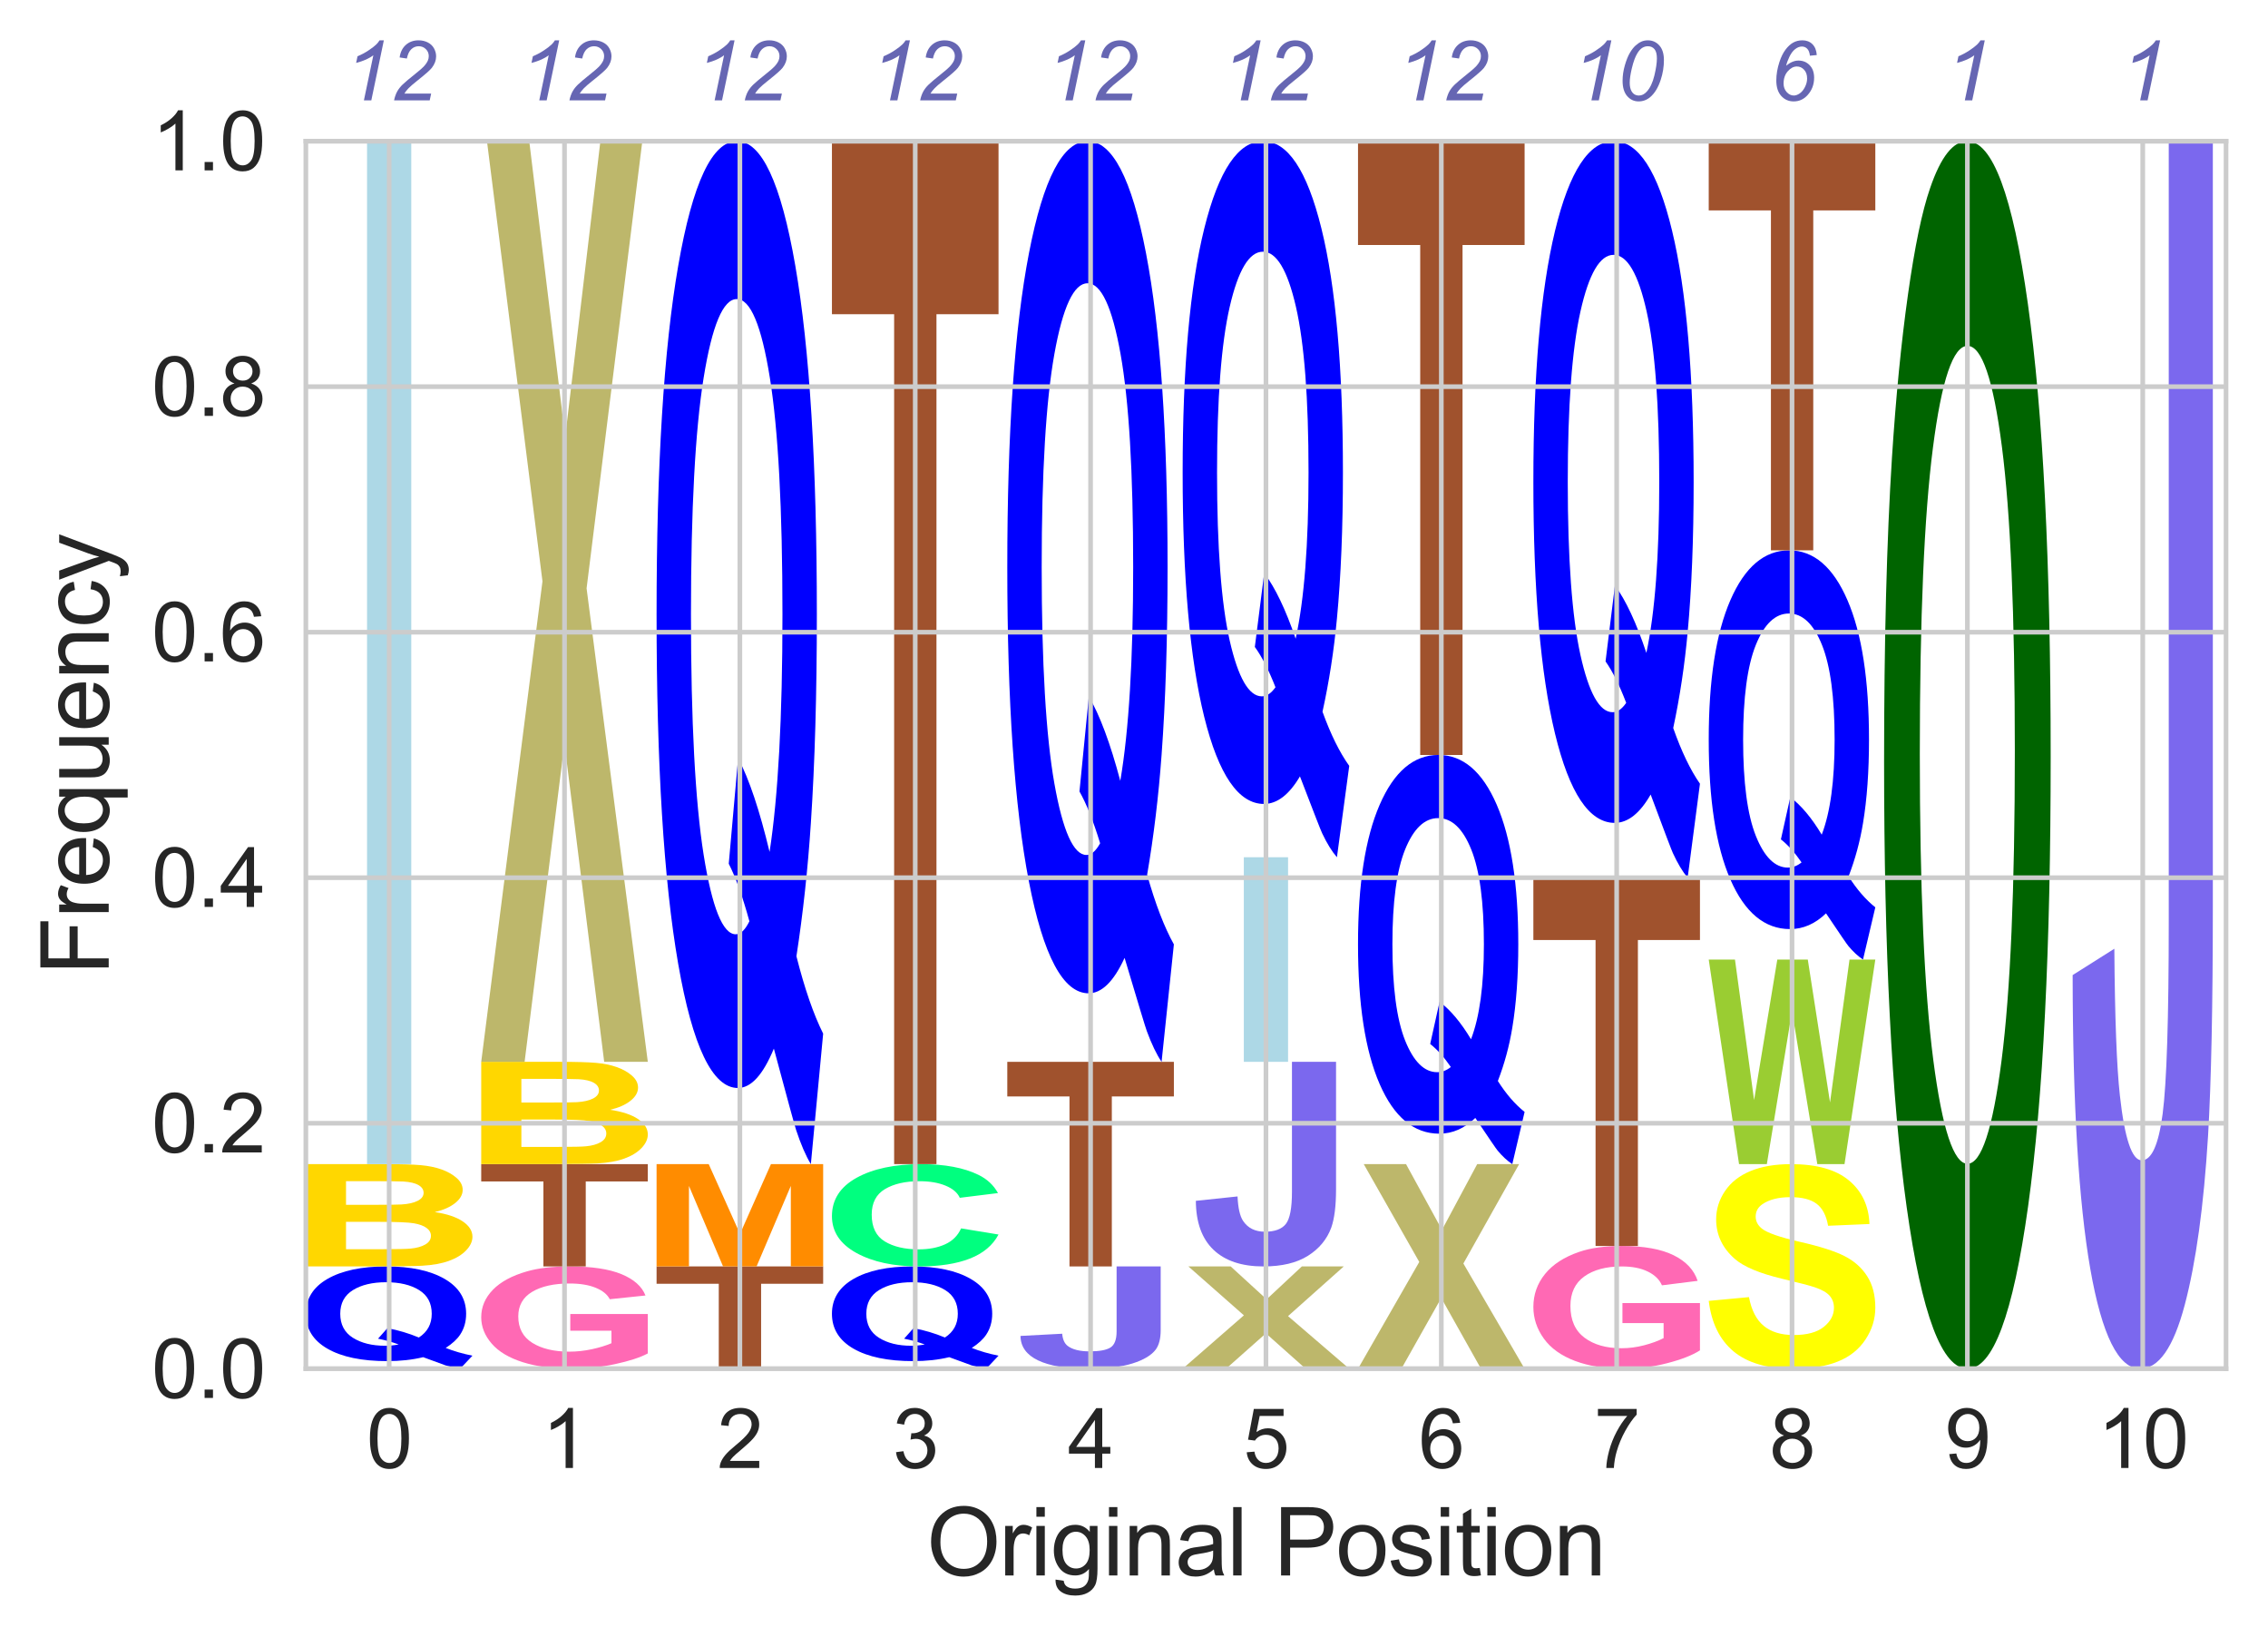 <?xml version="1.0" encoding="utf-8" standalone="no"?>
<!DOCTYPE svg PUBLIC "-//W3C//DTD SVG 1.1//EN"
  "http://www.w3.org/Graphics/SVG/1.1/DTD/svg11.dtd">
<svg xmlns:xlink="http://www.w3.org/1999/xlink" width="389.15pt" height="280.821pt" viewBox="0 0 389.15 280.821" xmlns="http://www.w3.org/2000/svg" version="1.1">
 <defs>
  <style type="text/css">*{stroke-linejoin: round; stroke-linecap: butt}</style>
 </defs>
 <g id="figure_1">
  <g id="patch_1">
   <path d="M 0 280.821 
L 389.15 280.821 
L 389.15 0 
L 0 0 
z
" style="fill: #ffffff"/>
  </g>
  <g id="axes_1">
   <g id="patch_2">
    <path d="M 52.48 234.792 
L 381.95 234.792 
L 381.95 24.215 
L 52.48 24.215 
z
" style="fill: #ffffff"/>
   </g>
   <g id="line2d_1">
    <path d="M 52.48 234.792 
L 381.95 234.792 
" clip-path="url(#pee5f77529a)" style="fill: none; stroke: #000000; stroke-width: 0.5; stroke-linecap: round"/>
   </g>
   <g id="patch_3">
    <path d="M 76.476 231.226 
Q 78.587 232.06 81.064 232.553 
L 78.953 234.792 
Q 77.658 234.58 76.42 234.206 
Q 76.147 234.131 72.605 232.81 
Q 69.819 233.486 66.431 233.486 
Q 59.892 233.486 56.183 231.353 
Q 52.48 229.221 52.48 225.363 
Q 52.48 221.516 56.195 219.38 
Q 59.911 217.244 66.277 217.244 
Q 72.587 217.244 76.284 219.38 
Q 79.98 221.516 79.98 225.363 
Q 79.98 227.4 78.953 228.943 
Q 78.178 230.122 76.476 231.226 
z
M 71.868 229.437 
Q 72.977 228.717 73.528 227.702 
Q 74.079 226.683 74.079 225.363 
Q 74.079 222.644 71.912 221.3 
Q 69.744 219.953 66.24 219.953 
Q 62.735 219.953 60.555 221.304 
Q 58.381 222.655 58.381 225.363 
Q 58.381 228.117 60.555 229.485 
Q 62.735 230.849 66.066 230.849 
Q 67.305 230.849 68.407 230.626 
Q 66.667 229.992 64.865 229.639 
L 66.475 227.829 
Q 69.299 228.363 71.868 229.437 
z
" clip-path="url(#pee5f77529a)" style="fill: #0000ff"/>
   </g>
   <g id="patch_4">
    <path d="M 52.48 199.696 
L 66.12 199.696 
Q 70.173 199.696 72.162 199.868 
Q 74.151 200.041 75.723 200.592 
Q 77.295 201.144 78.338 202.06 
Q 79.388 202.975 79.388 204.113 
Q 79.388 205.346 78.092 206.377 
Q 76.803 207.403 74.598 207.92 
Q 77.712 208.384 79.388 209.51 
Q 81.064 210.636 81.064 212.157 
Q 81.064 213.352 79.984 214.486 
Q 78.904 215.616 77.026 216.294 
Q 75.157 216.968 72.408 217.125 
Q 70.687 217.221 64.094 217.244 
L 52.48 217.244 
L 52.48 199.696 
z
M 59.371 202.615 
L 59.371 206.675 
L 63.885 206.675 
Q 67.916 206.675 68.891 206.614 
Q 70.657 206.507 71.67 205.986 
Q 72.683 205.465 72.683 204.615 
Q 72.683 203.803 71.812 203.293 
Q 70.94 202.784 69.219 202.676 
Q 68.191 202.615 63.327 202.615 
L 59.371 202.615 
z
M 59.371 209.594 
L 59.371 214.287 
L 65.748 214.287 
Q 69.473 214.287 70.471 214.18 
Q 72.013 214.034 72.974 213.479 
Q 73.942 212.923 73.942 211.989 
Q 73.942 211.199 73.197 210.648 
Q 72.452 210.096 71.044 209.847 
Q 69.636 209.594 64.936 209.594 
L 59.371 209.594 
z
" clip-path="url(#pee5f77529a)" style="fill: #ffd700"/>
   </g>
   <g id="patch_5">
    <path d="M 62.978 199.696 
L 62.978 24.215 
L 70.567 24.215 
L 70.567 199.696 
L 62.978 199.696 
z
" clip-path="url(#pee5f77529a)" style="fill: #add8e6"/>
   </g>
   <g id="patch_6">
    <path d="M 97.851 228.265 
L 97.851 225.405 
L 111.153 225.405 
L 111.153 232.166 
Q 109.212 233.207 105.529 234 
Q 101.854 234.792 98.078 234.792 
Q 93.288 234.792 89.72 233.677 
Q 86.157 232.558 84.363 230.48 
Q 82.569 228.402 82.569 225.961 
Q 82.569 223.308 84.57 221.249 
Q 86.571 219.189 90.427 218.089 
Q 93.369 217.244 97.745 217.244 
Q 103.435 217.244 106.637 218.57 
Q 109.839 219.893 110.752 222.23 
L 104.629 222.868 
Q 103.982 221.619 102.194 220.897 
Q 100.413 220.171 97.745 220.171 
Q 93.702 220.171 91.314 221.597 
Q 88.926 223.019 88.926 225.82 
Q 88.926 228.843 91.341 230.354 
Q 93.762 231.862 97.684 231.862 
Q 99.626 231.862 101.574 231.44 
Q 103.521 231.017 104.916 230.417 
L 104.916 228.265 
L 97.851 228.265 
z
" clip-path="url(#pee5f77529a)" style="fill: #ff69b4"/>
   </g>
   <g id="patch_7">
    <path d="M 93.241 217.244 
L 93.241 202.665 
L 82.569 202.665 
L 82.569 199.696 
L 111.153 199.696 
L 111.153 202.665 
L 100.504 202.665 
L 100.504 217.244 
L 93.241 217.244 
z
" clip-path="url(#pee5f77529a)" style="fill: #a0522d"/>
   </g>
   <g id="patch_8">
    <path d="M 82.569 182.148 
L 96.209 182.148 
Q 100.261 182.148 102.25 182.32 
Q 104.24 182.493 105.811 183.044 
Q 107.383 183.596 108.426 184.511 
Q 109.477 185.427 109.477 186.565 
Q 109.477 187.798 108.18 188.829 
Q 106.892 189.855 104.686 190.372 
Q 107.8 190.836 109.477 191.962 
Q 111.153 193.088 111.153 194.609 
Q 111.153 195.804 110.073 196.938 
Q 108.992 198.068 107.115 198.746 
Q 105.245 199.42 102.496 199.577 
Q 100.775 199.673 94.183 199.696 
L 82.569 199.696 
L 82.569 182.148 
z
M 89.459 185.067 
L 89.459 189.127 
L 93.974 189.127 
Q 98.004 189.127 98.98 189.066 
Q 100.746 188.959 101.759 188.438 
Q 102.772 187.917 102.772 187.066 
Q 102.772 186.254 101.9 185.745 
Q 101.029 185.235 99.308 185.128 
Q 98.28 185.067 93.415 185.067 
L 89.459 185.067 
z
M 89.459 192.046 
L 89.459 196.739 
L 95.836 196.739 
Q 99.561 196.739 100.559 196.632 
Q 102.101 196.486 103.062 195.931 
Q 104.031 195.375 104.031 194.44 
Q 104.031 193.651 103.286 193.1 
Q 102.541 192.548 101.133 192.299 
Q 99.725 192.046 95.024 192.046 
L 89.459 192.046 
z
" clip-path="url(#pee5f77529a)" style="fill: #ffd700"/>
   </g>
   <g id="patch_9">
    <path d="M 82.569 182.148 
L 93.079 99.717 
L 83.555 24.215 
L 90.81 24.215 
L 96.978 74.963 
L 103.018 24.215 
L 110.213 24.215 
L 100.649 100.923 
L 111.153 182.148 
L 103.669 182.148 
L 96.851 127.539 
L 90.012 182.148 
L 82.569 182.148 
z
" clip-path="url(#pee5f77529a)" style="fill: #bdb76b"/>
   </g>
   <g id="patch_10">
    <path d="M 123.329 234.792 
L 123.329 220.213 
L 112.657 220.213 
L 112.657 217.244 
L 141.241 217.244 
L 141.241 220.213 
L 130.593 220.213 
L 130.593 234.792 
L 123.329 234.792 
z
" clip-path="url(#pee5f77529a)" style="fill: #a0522d"/>
   </g>
   <g id="patch_11">
    <path d="M 112.657 217.244 
L 112.657 199.696 
L 121.604 199.696 
L 126.972 211.667 
L 132.282 199.696 
L 141.241 199.696 
L 141.241 217.244 
L 135.692 217.244 
L 135.692 203.431 
L 129.814 217.244 
L 124.065 217.244 
L 118.213 203.431 
L 118.213 217.244 
L 112.657 217.244 
z
" clip-path="url(#pee5f77529a)" style="fill: #ff8c00"/>
   </g>
   <g id="patch_12">
    <path d="M 136.653 164.038 
Q 138.764 172.369 141.241 177.307 
L 139.13 199.696 
Q 137.835 197.57 136.597 193.833 
Q 136.325 193.079 132.782 179.878 
Q 129.996 186.633 126.609 186.633 
Q 120.069 186.633 116.36 165.306 
Q 112.657 143.98 112.657 105.407 
Q 112.657 66.937 116.373 45.576 
Q 120.088 24.215 126.454 24.215 
Q 132.764 24.215 136.461 45.576 
Q 140.158 66.937 140.158 105.407 
Q 140.158 125.773 139.13 141.202 
Q 138.356 152.997 136.653 164.038 
z
M 132.046 146.14 
Q 133.154 138.939 133.705 128.79 
Q 134.256 118.607 134.256 105.407 
Q 134.256 78.217 132.089 64.777 
Q 129.922 51.302 126.417 51.302 
Q 122.912 51.302 120.732 64.811 
Q 118.559 78.32 118.559 105.407 
Q 118.559 132.939 120.732 146.62 
Q 122.912 160.266 126.243 160.266 
Q 127.482 160.266 128.584 158.037 
Q 126.844 151.694 125.042 148.163 
L 126.652 130.059 
Q 129.476 135.408 132.046 146.14 
z
" clip-path="url(#pee5f77529a)" style="fill: #0000ff"/>
   </g>
   <g id="patch_13">
    <path d="M 166.741 231.226 
Q 168.853 232.06 171.33 232.553 
L 169.218 234.792 
Q 167.924 234.58 166.686 234.206 
Q 166.413 234.131 162.871 232.81 
Q 160.084 233.486 156.697 233.486 
Q 150.158 233.486 146.449 231.353 
Q 142.746 229.221 142.746 225.363 
Q 142.746 221.516 146.461 219.38 
Q 150.177 217.244 156.542 217.244 
Q 162.853 217.244 166.549 219.38 
Q 170.246 221.516 170.246 225.363 
Q 170.246 227.4 169.218 228.943 
Q 168.444 230.122 166.741 231.226 
z
M 162.134 229.437 
Q 163.243 228.717 163.794 227.702 
Q 164.345 226.683 164.345 225.363 
Q 164.345 222.644 162.178 221.3 
Q 160.01 219.953 156.505 219.953 
Q 153 219.953 150.821 221.304 
Q 148.647 222.655 148.647 225.363 
Q 148.647 228.117 150.821 229.485 
Q 153 230.849 156.332 230.849 
Q 157.57 230.849 158.673 230.626 
Q 156.933 229.992 155.131 229.639 
L 156.741 227.829 
Q 159.564 228.363 162.134 229.437 
z
" clip-path="url(#pee5f77529a)" style="fill: #0000ff"/>
   </g>
   <g id="patch_14">
    <path d="M 164.905 210.717 
L 171.33 211.769 
Q 169.855 214.547 166.417 215.896 
Q 162.979 217.244 157.7 217.244 
Q 151.161 217.244 146.95 214.936 
Q 142.746 212.625 142.746 208.62 
Q 142.746 204.382 146.971 202.041 
Q 151.204 199.696 158.101 199.696 
Q 164.125 199.696 167.885 201.533 
Q 170.12 202.623 171.237 204.66 
L 164.683 205.471 
Q 164.096 204.153 162.248 203.389 
Q 160.408 202.623 157.765 202.623 
Q 154.119 202.623 151.842 203.978 
Q 149.571 205.331 149.571 208.365 
Q 149.571 211.584 151.806 212.951 
Q 154.048 214.314 157.629 214.314 
Q 160.272 214.314 162.17 213.447 
Q 164.075 212.58 164.905 210.717 
z
" clip-path="url(#pee5f77529a)" style="fill: #00ff7f"/>
   </g>
   <g id="patch_15">
    <path d="M 153.418 199.696 
L 153.418 53.902 
L 142.746 53.902 
L 142.746 24.215 
L 171.33 24.215 
L 171.33 53.902 
L 160.682 53.902 
L 160.682 199.696 
L 153.418 199.696 
z
" clip-path="url(#pee5f77529a)" style="fill: #a0522d"/>
   </g>
   <g id="patch_16">
    <path d="M 191.59 217.244 
L 199.154 217.244 
L 199.154 228.167 
Q 199.154 230.306 198.334 231.463 
Q 197.226 232.969 194.33 233.881 
Q 191.434 234.792 186.692 234.792 
Q 181.129 234.792 178.126 233.365 
Q 175.132 231.934 175.099 229.165 
L 182.253 228.788 
Q 182.384 230.272 183.205 230.886 
Q 184.435 231.813 186.946 231.813 
Q 189.489 231.813 190.539 231.15 
Q 191.59 230.483 191.59 228.389 
L 191.59 217.244 
z
" clip-path="url(#pee5f77529a)" style="fill: #7b68ee"/>
   </g>
   <g id="patch_17">
    <path d="M 183.506 217.244 
L 183.506 188.085 
L 172.834 188.085 
L 172.834 182.148 
L 201.418 182.148 
L 201.418 188.085 
L 190.77 188.085 
L 190.77 217.244 
L 183.506 217.244 
z
" clip-path="url(#pee5f77529a)" style="fill: #a0522d"/>
   </g>
   <g id="patch_18">
    <path d="M 196.83 150.055 
Q 198.942 157.554 201.418 161.997 
L 199.307 182.148 
Q 198.013 180.235 196.774 176.871 
Q 196.502 176.192 192.96 164.312 
Q 190.173 170.391 186.786 170.391 
Q 180.247 170.391 176.537 151.197 
Q 172.834 132.003 172.834 97.288 
Q 172.834 62.664 176.55 43.44 
Q 180.265 24.215 186.631 24.215 
Q 192.941 24.215 196.638 43.44 
Q 200.335 62.664 200.335 97.288 
Q 200.335 115.617 199.307 129.504 
Q 198.533 140.119 196.83 150.055 
z
M 192.223 133.947 
Q 193.331 127.467 193.882 118.333 
Q 194.433 109.168 194.433 97.288 
Q 194.433 72.817 192.266 60.72 
Q 190.099 48.593 186.594 48.593 
Q 183.089 48.593 180.909 60.751 
Q 178.736 72.909 178.736 97.288 
Q 178.736 122.067 180.909 134.379 
Q 183.089 146.661 186.42 146.661 
Q 187.659 146.661 188.761 144.655 
Q 187.021 138.946 185.219 135.768 
L 186.829 119.475 
Q 189.653 124.289 192.223 133.947 
z
" clip-path="url(#pee5f77529a)" style="fill: #0000ff"/>
   </g>
   <g id="patch_19">
    <path d="M 202.923 234.792 
L 213.433 225.633 
L 203.91 217.244 
L 211.165 217.244 
L 217.332 222.883 
L 223.373 217.244 
L 230.567 217.244 
L 221.004 225.767 
L 231.507 234.792 
L 224.024 234.792 
L 217.205 228.725 
L 210.366 234.792 
L 202.923 234.792 
z
" clip-path="url(#pee5f77529a)" style="fill: #bdb76b"/>
   </g>
   <g id="patch_20">
    <path d="M 221.678 182.148 
L 229.243 182.148 
L 229.243 203.994 
Q 229.243 208.272 228.422 210.585 
Q 227.315 213.598 224.418 215.421 
Q 221.522 217.244 216.78 217.244 
Q 211.218 217.244 208.215 214.389 
Q 205.22 211.527 205.187 205.99 
L 212.342 205.237 
Q 212.473 208.205 213.293 209.432 
Q 214.524 211.286 217.035 211.286 
Q 219.578 211.286 220.628 209.96 
Q 221.678 208.626 221.678 204.438 
L 221.678 182.148 
z
" clip-path="url(#pee5f77529a)" style="fill: #7b68ee"/>
   </g>
   <g id="patch_21">
    <path d="M 213.42 182.148 
L 213.42 147.052 
L 221.01 147.052 
L 221.01 182.148 
L 213.42 182.148 
z
" clip-path="url(#pee5f77529a)" style="fill: #add8e6"/>
   </g>
   <g id="patch_22">
    <path d="M 226.919 122.091 
Q 229.03 127.923 231.507 131.379 
L 229.395 147.052 
Q 228.101 145.564 226.863 142.948 
Q 226.59 142.42 223.048 133.179 
Q 220.262 137.907 216.874 137.907 
Q 210.335 137.907 206.626 122.979 
Q 202.923 108.05 202.923 81.049 
Q 202.923 54.12 206.638 39.168 
Q 210.354 24.215 216.72 24.215 
Q 223.03 24.215 226.727 39.168 
Q 230.423 54.12 230.423 81.049 
Q 230.423 95.306 229.395 106.106 
Q 228.621 114.362 226.919 122.091 
z
M 222.311 109.562 
Q 223.42 104.522 223.971 97.418 
Q 224.522 90.29 224.522 81.049 
Q 224.522 62.016 222.355 52.608 
Q 220.187 43.176 216.682 43.176 
Q 213.178 43.176 210.998 52.632 
Q 208.824 62.088 208.824 81.049 
Q 208.824 100.322 210.998 109.898 
Q 213.178 119.451 216.509 119.451 
Q 217.748 119.451 218.85 117.891 
Q 217.11 113.45 215.308 110.978 
L 216.918 98.306 
Q 219.742 102.05 222.311 109.562 
z
" clip-path="url(#pee5f77529a)" style="fill: #0000ff"/>
   </g>
   <g id="patch_23">
    <path d="M 233.012 234.792 
L 243.522 216.474 
L 233.998 199.696 
L 241.253 199.696 
L 247.421 210.973 
L 253.461 199.696 
L 260.656 199.696 
L 251.092 216.742 
L 261.596 234.792 
L 254.112 234.792 
L 247.294 222.657 
L 240.455 234.792 
L 233.012 234.792 
z
" clip-path="url(#pee5f77529a)" style="fill: #bdb76b"/>
   </g>
   <g id="patch_24">
    <path d="M 257.007 185.433 
Q 259.119 188.765 261.596 190.74 
L 259.484 199.696 
Q 258.19 198.846 256.951 197.351 
Q 256.679 197.049 253.137 191.769 
Q 250.35 194.471 246.963 194.471 
Q 240.424 194.471 236.715 185.94 
Q 233.012 177.409 233.012 161.98 
Q 233.012 146.592 236.727 138.048 
Q 240.442 129.504 246.808 129.504 
Q 253.118 129.504 256.815 138.048 
Q 260.512 146.592 260.512 161.98 
Q 260.512 170.127 259.484 176.299 
Q 258.71 181.016 257.007 185.433 
z
M 252.4 178.274 
Q 253.508 175.393 254.06 171.334 
Q 254.611 167.261 254.611 161.98 
Q 254.611 151.104 252.443 145.728 
Q 250.276 140.338 246.771 140.338 
Q 243.266 140.338 241.086 145.742 
Q 238.913 151.146 238.913 161.98 
Q 238.913 172.993 241.086 178.466 
Q 243.266 183.924 246.598 183.924 
Q 247.836 183.924 248.938 183.033 
Q 247.198 180.495 245.396 179.083 
L 247.006 171.841 
Q 249.83 173.981 252.4 178.274 
z
" clip-path="url(#pee5f77529a)" style="fill: #0000ff"/>
   </g>
   <g id="patch_25">
    <path d="M 243.683 129.504 
L 243.683 42.027 
L 233.012 42.027 
L 233.012 24.215 
L 261.596 24.215 
L 261.596 42.027 
L 250.947 42.027 
L 250.947 129.504 
L 243.683 129.504 
z
" clip-path="url(#pee5f77529a)" style="fill: #a0522d"/>
   </g>
   <g id="patch_26">
    <path d="M 278.383 226.96 
L 278.383 223.528 
L 291.684 223.528 
L 291.684 231.641 
Q 289.743 232.89 286.061 233.841 
Q 282.385 234.792 278.61 234.792 
Q 273.82 234.792 270.251 233.454 
Q 266.689 232.112 264.895 229.618 
Q 263.1 227.124 263.1 224.195 
Q 263.1 221.012 265.101 218.54 
Q 267.103 216.068 270.958 214.748 
Q 273.9 213.735 278.276 213.735 
Q 283.966 213.735 287.168 215.326 
Q 290.37 216.913 291.284 219.718 
L 285.16 220.483 
Q 284.513 218.985 282.725 218.118 
Q 280.944 217.246 278.276 217.246 
Q 274.234 217.246 271.845 218.958 
Q 269.457 220.665 269.457 224.026 
Q 269.457 227.653 271.872 229.467 
Q 274.294 231.276 278.216 231.276 
Q 280.157 231.276 282.105 230.769 
Q 284.053 230.262 285.447 229.542 
L 285.447 226.96 
L 278.383 226.96 
z
" clip-path="url(#pee5f77529a)" style="fill: #ff69b4"/>
   </g>
   <g id="patch_27">
    <path d="M 273.772 213.735 
L 273.772 161.249 
L 263.1 161.249 
L 263.1 150.561 
L 291.684 150.561 
L 291.684 161.249 
L 281.036 161.249 
L 281.036 213.735 
L 273.772 213.735 
z
" clip-path="url(#pee5f77529a)" style="fill: #a0522d"/>
   </g>
   <g id="patch_28">
    <path d="M 287.096 124.887 
Q 289.207 130.886 291.684 134.441 
L 289.573 150.561 
Q 288.278 149.031 287.04 146.34 
Q 286.767 145.797 283.225 136.292 
Q 280.439 141.156 277.052 141.156 
Q 270.512 141.156 266.803 125.801 
Q 263.1 110.446 263.1 82.673 
Q 263.1 54.975 266.816 39.595 
Q 270.531 24.215 276.897 24.215 
Q 283.207 24.215 286.904 39.595 
Q 290.601 54.975 290.601 82.673 
Q 290.601 97.337 289.573 108.446 
Q 288.799 116.938 287.096 124.887 
z
M 282.489 112.001 
Q 283.597 106.817 284.148 99.509 
Q 284.699 92.177 284.699 82.673 
Q 284.699 63.096 282.532 53.419 
Q 280.365 43.717 276.86 43.717 
Q 273.355 43.717 271.175 53.444 
Q 269.001 63.171 269.001 82.673 
Q 269.001 102.496 271.175 112.346 
Q 273.355 122.172 276.686 122.172 
Q 277.925 122.172 279.027 120.567 
Q 277.287 116 275.485 113.457 
L 277.095 100.423 
Q 279.919 104.274 282.489 112.001 
z
" clip-path="url(#pee5f77529a)" style="fill: #0000ff"/>
   </g>
   <g id="patch_29">
    <path d="M 293.189 223.153 
L 300.095 222.509 
Q 300.724 225.863 302.627 227.44 
Q 304.53 229.01 307.769 229.01 
Q 311.199 229.01 312.933 227.61 
Q 314.675 226.211 314.675 224.337 
Q 314.675 223.131 313.946 222.286 
Q 313.217 221.442 311.39 220.82 
Q 310.147 220.398 305.712 219.34 
Q 300.003 217.97 297.701 215.985 
Q 294.462 213.179 294.462 209.159 
Q 294.462 206.567 295.982 204.309 
Q 297.509 202.051 300.371 200.873 
Q 303.241 199.696 307.293 199.696 
Q 313.907 199.696 317.253 202.495 
Q 320.599 205.294 320.768 209.966 
L 313.67 210.269 
Q 313.217 207.656 311.713 206.508 
Q 310.216 205.36 307.216 205.36 
Q 304.124 205.36 302.374 206.589 
Q 301.246 207.374 301.246 208.692 
Q 301.246 209.899 302.305 210.751 
Q 303.648 211.839 308.827 213.024 
Q 314.007 214.201 316.486 215.467 
Q 318.972 216.726 320.369 218.91 
Q 321.773 221.094 321.773 224.315 
Q 321.773 227.225 320.092 229.772 
Q 318.419 232.319 315.35 233.556 
Q 312.281 234.792 307.699 234.792 
Q 301.031 234.792 297.455 231.823 
Q 293.887 228.847 293.189 223.153 
z
" clip-path="url(#pee5f77529a)" style="fill: #ffff00"/>
   </g>
   <g id="patch_30">
    <path d="M 298.39 199.696 
L 293.189 164.6 
L 297.691 164.6 
L 300.972 188.71 
L 304.956 164.6 
L 310.186 164.6 
L 314.004 189.116 
L 317.346 164.6 
L 321.773 164.6 
L 316.486 199.696 
L 311.822 199.696 
L 307.481 173.456 
L 303.159 199.696 
L 298.39 199.696 
z
" clip-path="url(#pee5f77529a)" style="fill: #9acd32"/>
   </g>
   <g id="patch_31">
    <path d="M 317.184 150.336 
Q 319.296 153.669 321.773 155.644 
L 319.661 164.6 
Q 318.367 163.75 317.129 162.255 
Q 316.856 161.953 313.314 156.673 
Q 310.527 159.375 307.14 159.375 
Q 300.601 159.375 296.892 150.844 
Q 293.189 142.313 293.189 126.884 
Q 293.189 111.496 296.904 102.952 
Q 300.62 94.407 306.985 94.407 
Q 313.295 94.407 316.992 102.952 
Q 320.689 111.496 320.689 126.884 
Q 320.689 135.031 319.661 141.202 
Q 318.887 145.92 317.184 150.336 
z
M 312.577 143.177 
Q 313.686 140.297 314.237 136.238 
Q 314.788 132.164 314.788 126.884 
Q 314.788 116.008 312.62 110.632 
Q 310.453 105.242 306.948 105.242 
Q 303.443 105.242 301.264 110.646 
Q 299.09 116.049 299.09 126.884 
Q 299.09 137.897 301.264 143.369 
Q 303.443 148.828 306.775 148.828 
Q 308.013 148.828 309.116 147.936 
Q 307.375 145.399 305.573 143.986 
L 307.184 136.745 
Q 310.007 138.885 312.577 143.177 
z
" clip-path="url(#pee5f77529a)" style="fill: #0000ff"/>
   </g>
   <g id="patch_32">
    <path d="M 303.861 94.407 
L 303.861 36.09 
L 293.189 36.09 
L 293.189 24.215 
L 321.773 24.215 
L 321.773 36.09 
L 311.124 36.09 
L 311.124 94.407 
L 303.861 94.407 
z
" clip-path="url(#pee5f77529a)" style="fill: #a0522d"/>
   </g>
   <g id="patch_33">
    <path d="M 323.277 130.726 
Q 323.277 99.609 324.628 78.493 
Q 325.631 62.934 327.368 50.576 
Q 329.105 38.218 331.176 32.261 
Q 333.929 24.215 337.531 24.215 
Q 344.04 24.215 347.951 52.132 
Q 351.861 80.049 351.861 129.793 
Q 351.861 179.092 347.983 206.964 
Q 344.104 234.792 337.608 234.792 
Q 331.034 234.792 327.156 207.098 
Q 323.277 179.358 323.277 130.726 
z
M 329.407 129.348 
Q 329.407 163.933 331.716 181.803 
Q 334.032 199.629 337.589 199.629 
Q 341.146 199.629 343.429 181.937 
Q 345.712 164.244 345.712 128.815 
Q 345.712 93.785 343.487 76.581 
Q 341.268 59.333 337.589 59.333 
Q 333.909 59.333 331.658 76.804 
Q 329.407 94.23 329.407 129.348 
z
" clip-path="url(#pee5f77529a)" style="fill: #006400"/>
   </g>
   <g id="patch_34">
    <path d="M 372.121 24.215 
L 379.686 24.215 
L 379.686 155.289 
Q 379.686 180.962 378.865 194.837 
Q 377.758 212.916 374.861 223.854 
Q 371.965 234.792 367.223 234.792 
Q 361.661 234.792 358.658 217.662 
Q 355.663 200.487 355.63 167.267 
L 362.785 162.747 
Q 362.916 180.555 363.736 187.922 
Q 364.967 199.041 367.477 199.041 
Q 370.021 199.041 371.071 191.086 
Q 372.121 183.086 372.121 157.956 
L 372.121 24.215 
z
" clip-path="url(#pee5f77529a)" style="fill: #7b68ee"/>
   </g>
   <g id="matplotlib.axis_1">
    <g id="xtick_1">
     <g id="line2d_2">
      <path d="M 66.772 234.792 
L 66.772 24.215 
" clip-path="url(#pee5f77529a)" style="fill: none; stroke: #cccccc; stroke-width: 0.8; stroke-linecap: round"/>
     </g>
     <g id="text_1">
      <!-- 0 -->
      <g style="fill: #262626" transform="translate(62.879 251.813) scale(0.14 -0.14)">
       <defs>
        <path id="ArialMT-30" d="M 266 2259 
Q 266 3072 433 3567 
Q 600 4063 929 4331 
Q 1259 4600 1759 4600 
Q 2128 4600 2406 4451 
Q 2684 4303 2865 4023 
Q 3047 3744 3150 3342 
Q 3253 2941 3253 2259 
Q 3253 1453 3087 958 
Q 2922 463 2592 192 
Q 2263 -78 1759 -78 
Q 1097 -78 719 397 
Q 266 969 266 2259 
z
M 844 2259 
Q 844 1131 1108 757 
Q 1372 384 1759 384 
Q 2147 384 2411 759 
Q 2675 1134 2675 2259 
Q 2675 3391 2411 3762 
Q 2147 4134 1753 4134 
Q 1366 4134 1134 3806 
Q 844 3388 844 2259 
z
" transform="scale(0.016)"/>
       </defs>
       <use xlink:href="#ArialMT-30"/>
      </g>
     </g>
    </g>
    <g id="xtick_2">
     <g id="line2d_3">
      <path d="M 96.861 234.792 
L 96.861 24.215 
" clip-path="url(#pee5f77529a)" style="fill: none; stroke: #cccccc; stroke-width: 0.8; stroke-linecap: round"/>
     </g>
     <g id="text_2">
      <!-- 1 -->
      <g style="fill: #262626" transform="translate(92.968 251.813) scale(0.14 -0.14)">
       <defs>
        <path id="ArialMT-31" d="M 2384 0 
L 1822 0 
L 1822 3584 
Q 1619 3391 1289 3197 
Q 959 3003 697 2906 
L 697 3450 
Q 1169 3672 1522 3987 
Q 1875 4303 2022 4600 
L 2384 4600 
L 2384 0 
z
" transform="scale(0.016)"/>
       </defs>
       <use xlink:href="#ArialMT-31"/>
      </g>
     </g>
    </g>
    <g id="xtick_3">
     <g id="line2d_4">
      <path d="M 126.949 234.792 
L 126.949 24.215 
" clip-path="url(#pee5f77529a)" style="fill: none; stroke: #cccccc; stroke-width: 0.8; stroke-linecap: round"/>
     </g>
     <g id="text_3">
      <!-- 2 -->
      <g style="fill: #262626" transform="translate(123.057 251.813) scale(0.14 -0.14)">
       <defs>
        <path id="ArialMT-32" d="M 3222 541 
L 3222 0 
L 194 0 
Q 188 203 259 391 
Q 375 700 629 1000 
Q 884 1300 1366 1694 
Q 2113 2306 2375 2664 
Q 2638 3022 2638 3341 
Q 2638 3675 2398 3904 
Q 2159 4134 1775 4134 
Q 1369 4134 1125 3890 
Q 881 3647 878 3216 
L 300 3275 
Q 359 3922 746 4261 
Q 1134 4600 1788 4600 
Q 2447 4600 2831 4234 
Q 3216 3869 3216 3328 
Q 3216 3053 3103 2787 
Q 2991 2522 2730 2228 
Q 2469 1934 1863 1422 
Q 1356 997 1212 845 
Q 1069 694 975 541 
L 3222 541 
z
" transform="scale(0.016)"/>
       </defs>
       <use xlink:href="#ArialMT-32"/>
      </g>
     </g>
    </g>
    <g id="xtick_4">
     <g id="line2d_5">
      <path d="M 157.038 234.792 
L 157.038 24.215 
" clip-path="url(#pee5f77529a)" style="fill: none; stroke: #cccccc; stroke-width: 0.8; stroke-linecap: round"/>
     </g>
     <g id="text_4">
      <!-- 3 -->
      <g style="fill: #262626" transform="translate(153.145 251.813) scale(0.14 -0.14)">
       <defs>
        <path id="ArialMT-33" d="M 269 1209 
L 831 1284 
Q 928 806 1161 595 
Q 1394 384 1728 384 
Q 2125 384 2398 659 
Q 2672 934 2672 1341 
Q 2672 1728 2419 1979 
Q 2166 2231 1775 2231 
Q 1616 2231 1378 2169 
L 1441 2663 
Q 1497 2656 1531 2656 
Q 1891 2656 2178 2843 
Q 2466 3031 2466 3422 
Q 2466 3731 2256 3934 
Q 2047 4138 1716 4138 
Q 1388 4138 1169 3931 
Q 950 3725 888 3313 
L 325 3413 
Q 428 3978 793 4289 
Q 1159 4600 1703 4600 
Q 2078 4600 2393 4439 
Q 2709 4278 2876 4000 
Q 3044 3722 3044 3409 
Q 3044 3113 2884 2869 
Q 2725 2625 2413 2481 
Q 2819 2388 3044 2092 
Q 3269 1797 3269 1353 
Q 3269 753 2831 336 
Q 2394 -81 1725 -81 
Q 1122 -81 723 278 
Q 325 638 269 1209 
z
" transform="scale(0.016)"/>
       </defs>
       <use xlink:href="#ArialMT-33"/>
      </g>
     </g>
    </g>
    <g id="xtick_5">
     <g id="line2d_6">
      <path d="M 187.126 234.792 
L 187.126 24.215 
" clip-path="url(#pee5f77529a)" style="fill: none; stroke: #cccccc; stroke-width: 0.8; stroke-linecap: round"/>
     </g>
     <g id="text_5">
      <!-- 4 -->
      <g style="fill: #262626" transform="translate(183.234 251.813) scale(0.14 -0.14)">
       <defs>
        <path id="ArialMT-34" d="M 2069 0 
L 2069 1097 
L 81 1097 
L 81 1613 
L 2172 4581 
L 2631 4581 
L 2631 1613 
L 3250 1613 
L 3250 1097 
L 2631 1097 
L 2631 0 
L 2069 0 
z
M 2069 1613 
L 2069 3678 
L 634 1613 
L 2069 1613 
z
" transform="scale(0.016)"/>
       </defs>
       <use xlink:href="#ArialMT-34"/>
      </g>
     </g>
    </g>
    <g id="xtick_6">
     <g id="line2d_7">
      <path d="M 217.215 234.792 
L 217.215 24.215 
" clip-path="url(#pee5f77529a)" style="fill: none; stroke: #cccccc; stroke-width: 0.8; stroke-linecap: round"/>
     </g>
     <g id="text_6">
      <!-- 5 -->
      <g style="fill: #262626" transform="translate(213.322 251.813) scale(0.14 -0.14)">
       <defs>
        <path id="ArialMT-35" d="M 266 1200 
L 856 1250 
Q 922 819 1161 601 
Q 1400 384 1738 384 
Q 2144 384 2425 690 
Q 2706 997 2706 1503 
Q 2706 1984 2436 2262 
Q 2166 2541 1728 2541 
Q 1456 2541 1237 2417 
Q 1019 2294 894 2097 
L 366 2166 
L 809 4519 
L 3088 4519 
L 3088 3981 
L 1259 3981 
L 1013 2750 
Q 1425 3038 1878 3038 
Q 2478 3038 2890 2622 
Q 3303 2206 3303 1553 
Q 3303 931 2941 478 
Q 2500 -78 1738 -78 
Q 1113 -78 717 272 
Q 322 622 266 1200 
z
" transform="scale(0.016)"/>
       </defs>
       <use xlink:href="#ArialMT-35"/>
      </g>
     </g>
    </g>
    <g id="xtick_7">
     <g id="line2d_8">
      <path d="M 247.304 234.792 
L 247.304 24.215 
" clip-path="url(#pee5f77529a)" style="fill: none; stroke: #cccccc; stroke-width: 0.8; stroke-linecap: round"/>
     </g>
     <g id="text_7">
      <!-- 6 -->
      <g style="fill: #262626" transform="translate(243.411 251.813) scale(0.14 -0.14)">
       <defs>
        <path id="ArialMT-36" d="M 3184 3459 
L 2625 3416 
Q 2550 3747 2413 3897 
Q 2184 4138 1850 4138 
Q 1581 4138 1378 3988 
Q 1113 3794 959 3422 
Q 806 3050 800 2363 
Q 1003 2672 1297 2822 
Q 1591 2972 1913 2972 
Q 2475 2972 2870 2558 
Q 3266 2144 3266 1488 
Q 3266 1056 3080 686 
Q 2894 316 2569 119 
Q 2244 -78 1831 -78 
Q 1128 -78 684 439 
Q 241 956 241 2144 
Q 241 3472 731 4075 
Q 1159 4600 1884 4600 
Q 2425 4600 2770 4297 
Q 3116 3994 3184 3459 
z
M 888 1484 
Q 888 1194 1011 928 
Q 1134 663 1356 523 
Q 1578 384 1822 384 
Q 2178 384 2434 671 
Q 2691 959 2691 1453 
Q 2691 1928 2437 2201 
Q 2184 2475 1800 2475 
Q 1419 2475 1153 2201 
Q 888 1928 888 1484 
z
" transform="scale(0.016)"/>
       </defs>
       <use xlink:href="#ArialMT-36"/>
      </g>
     </g>
    </g>
    <g id="xtick_8">
     <g id="line2d_9">
      <path d="M 277.392 234.792 
L 277.392 24.215 
" clip-path="url(#pee5f77529a)" style="fill: none; stroke: #cccccc; stroke-width: 0.8; stroke-linecap: round"/>
     </g>
     <g id="text_8">
      <!-- 7 -->
      <g style="fill: #262626" transform="translate(273.5 251.813) scale(0.14 -0.14)">
       <defs>
        <path id="ArialMT-37" d="M 303 3981 
L 303 4522 
L 3269 4522 
L 3269 4084 
Q 2831 3619 2401 2847 
Q 1972 2075 1738 1259 
Q 1569 684 1522 0 
L 944 0 
Q 953 541 1156 1306 
Q 1359 2072 1739 2783 
Q 2119 3494 2547 3981 
L 303 3981 
z
" transform="scale(0.016)"/>
       </defs>
       <use xlink:href="#ArialMT-37"/>
      </g>
     </g>
    </g>
    <g id="xtick_9">
     <g id="line2d_10">
      <path d="M 307.481 234.792 
L 307.481 24.215 
" clip-path="url(#pee5f77529a)" style="fill: none; stroke: #cccccc; stroke-width: 0.8; stroke-linecap: round"/>
     </g>
     <g id="text_9">
      <!-- 8 -->
      <g style="fill: #262626" transform="translate(303.588 251.813) scale(0.14 -0.14)">
       <defs>
        <path id="ArialMT-38" d="M 1131 2484 
Q 781 2613 612 2850 
Q 444 3088 444 3419 
Q 444 3919 803 4259 
Q 1163 4600 1759 4600 
Q 2359 4600 2725 4251 
Q 3091 3903 3091 3403 
Q 3091 3084 2923 2848 
Q 2756 2613 2416 2484 
Q 2838 2347 3058 2040 
Q 3278 1734 3278 1309 
Q 3278 722 2862 322 
Q 2447 -78 1769 -78 
Q 1091 -78 675 323 
Q 259 725 259 1325 
Q 259 1772 486 2073 
Q 713 2375 1131 2484 
z
M 1019 3438 
Q 1019 3113 1228 2906 
Q 1438 2700 1772 2700 
Q 2097 2700 2305 2904 
Q 2513 3109 2513 3406 
Q 2513 3716 2298 3927 
Q 2084 4138 1766 4138 
Q 1444 4138 1231 3931 
Q 1019 3725 1019 3438 
z
M 838 1322 
Q 838 1081 952 856 
Q 1066 631 1291 507 
Q 1516 384 1775 384 
Q 2178 384 2440 643 
Q 2703 903 2703 1303 
Q 2703 1709 2433 1975 
Q 2163 2241 1756 2241 
Q 1359 2241 1098 1978 
Q 838 1716 838 1322 
z
" transform="scale(0.016)"/>
       </defs>
       <use xlink:href="#ArialMT-38"/>
      </g>
     </g>
    </g>
    <g id="xtick_10">
     <g id="line2d_11">
      <path d="M 337.569 234.792 
L 337.569 24.215 
" clip-path="url(#pee5f77529a)" style="fill: none; stroke: #cccccc; stroke-width: 0.8; stroke-linecap: round"/>
     </g>
     <g id="text_10">
      <!-- 9 -->
      <g style="fill: #262626" transform="translate(333.677 251.813) scale(0.14 -0.14)">
       <defs>
        <path id="ArialMT-39" d="M 350 1059 
L 891 1109 
Q 959 728 1153 556 
Q 1347 384 1650 384 
Q 1909 384 2104 503 
Q 2300 622 2425 820 
Q 2550 1019 2634 1356 
Q 2719 1694 2719 2044 
Q 2719 2081 2716 2156 
Q 2547 1888 2255 1720 
Q 1963 1553 1622 1553 
Q 1053 1553 659 1965 
Q 266 2378 266 3053 
Q 266 3750 677 4175 
Q 1088 4600 1706 4600 
Q 2153 4600 2523 4359 
Q 2894 4119 3086 3673 
Q 3278 3228 3278 2384 
Q 3278 1506 3087 986 
Q 2897 466 2520 194 
Q 2144 -78 1638 -78 
Q 1100 -78 759 220 
Q 419 519 350 1059 
z
M 2653 3081 
Q 2653 3566 2395 3850 
Q 2138 4134 1775 4134 
Q 1400 4134 1122 3828 
Q 844 3522 844 3034 
Q 844 2597 1108 2323 
Q 1372 2050 1759 2050 
Q 2150 2050 2401 2323 
Q 2653 2597 2653 3081 
z
" transform="scale(0.016)"/>
       </defs>
       <use xlink:href="#ArialMT-39"/>
      </g>
     </g>
    </g>
    <g id="xtick_11">
     <g id="line2d_12">
      <path d="M 367.658 234.792 
L 367.658 24.215 
" clip-path="url(#pee5f77529a)" style="fill: none; stroke: #cccccc; stroke-width: 0.8; stroke-linecap: round"/>
     </g>
     <g id="text_11">
      <!-- 10 -->
      <g style="fill: #262626" transform="translate(359.873 251.813) scale(0.14 -0.14)">
       <use xlink:href="#ArialMT-31"/>
       <use xlink:href="#ArialMT-30" transform="translate(55.615 0)"/>
      </g>
     </g>
    </g>
    <g id="text_12">
     <!-- Original Position -->
     <g style="fill: #262626" transform="translate(158.968 270.253) scale(0.16 -0.16)">
      <defs>
       <path id="ArialMT-4f" d="M 309 2231 
Q 309 3372 921 4017 
Q 1534 4663 2503 4663 
Q 3138 4663 3647 4359 
Q 4156 4056 4423 3514 
Q 4691 2972 4691 2284 
Q 4691 1588 4409 1038 
Q 4128 488 3612 205 
Q 3097 -78 2500 -78 
Q 1853 -78 1343 234 
Q 834 547 571 1087 
Q 309 1628 309 2231 
z
M 934 2222 
Q 934 1394 1379 917 
Q 1825 441 2497 441 
Q 3181 441 3623 922 
Q 4066 1403 4066 2288 
Q 4066 2847 3877 3264 
Q 3688 3681 3323 3911 
Q 2959 4141 2506 4141 
Q 1863 4141 1398 3698 
Q 934 3256 934 2222 
z
" transform="scale(0.016)"/>
       <path id="ArialMT-72" d="M 416 0 
L 416 3319 
L 922 3319 
L 922 2816 
Q 1116 3169 1280 3281 
Q 1444 3394 1641 3394 
Q 1925 3394 2219 3213 
L 2025 2691 
Q 1819 2813 1613 2813 
Q 1428 2813 1281 2702 
Q 1134 2591 1072 2394 
Q 978 2094 978 1738 
L 978 0 
L 416 0 
z
" transform="scale(0.016)"/>
       <path id="ArialMT-69" d="M 425 3934 
L 425 4581 
L 988 4581 
L 988 3934 
L 425 3934 
z
M 425 0 
L 425 3319 
L 988 3319 
L 988 0 
L 425 0 
z
" transform="scale(0.016)"/>
       <path id="ArialMT-67" d="M 319 -275 
L 866 -356 
Q 900 -609 1056 -725 
Q 1266 -881 1628 -881 
Q 2019 -881 2231 -725 
Q 2444 -569 2519 -288 
Q 2563 -116 2559 434 
Q 2191 0 1641 0 
Q 956 0 581 494 
Q 206 988 206 1678 
Q 206 2153 378 2554 
Q 550 2956 876 3175 
Q 1203 3394 1644 3394 
Q 2231 3394 2613 2919 
L 2613 3319 
L 3131 3319 
L 3131 450 
Q 3131 -325 2973 -648 
Q 2816 -972 2473 -1159 
Q 2131 -1347 1631 -1347 
Q 1038 -1347 672 -1080 
Q 306 -813 319 -275 
z
M 784 1719 
Q 784 1066 1043 766 
Q 1303 466 1694 466 
Q 2081 466 2343 764 
Q 2606 1063 2606 1700 
Q 2606 2309 2336 2618 
Q 2066 2928 1684 2928 
Q 1309 2928 1046 2623 
Q 784 2319 784 1719 
z
" transform="scale(0.016)"/>
       <path id="ArialMT-6e" d="M 422 0 
L 422 3319 
L 928 3319 
L 928 2847 
Q 1294 3394 1984 3394 
Q 2284 3394 2536 3286 
Q 2788 3178 2913 3003 
Q 3038 2828 3088 2588 
Q 3119 2431 3119 2041 
L 3119 0 
L 2556 0 
L 2556 2019 
Q 2556 2363 2490 2533 
Q 2425 2703 2258 2804 
Q 2091 2906 1866 2906 
Q 1506 2906 1245 2678 
Q 984 2450 984 1813 
L 984 0 
L 422 0 
z
" transform="scale(0.016)"/>
       <path id="ArialMT-61" d="M 2588 409 
Q 2275 144 1986 34 
Q 1697 -75 1366 -75 
Q 819 -75 525 192 
Q 231 459 231 875 
Q 231 1119 342 1320 
Q 453 1522 633 1644 
Q 813 1766 1038 1828 
Q 1203 1872 1538 1913 
Q 2219 1994 2541 2106 
Q 2544 2222 2544 2253 
Q 2544 2597 2384 2738 
Q 2169 2928 1744 2928 
Q 1347 2928 1158 2789 
Q 969 2650 878 2297 
L 328 2372 
Q 403 2725 575 2942 
Q 747 3159 1072 3276 
Q 1397 3394 1825 3394 
Q 2250 3394 2515 3294 
Q 2781 3194 2906 3042 
Q 3031 2891 3081 2659 
Q 3109 2516 3109 2141 
L 3109 1391 
Q 3109 606 3145 398 
Q 3181 191 3288 0 
L 2700 0 
Q 2613 175 2588 409 
z
M 2541 1666 
Q 2234 1541 1622 1453 
Q 1275 1403 1131 1340 
Q 988 1278 909 1158 
Q 831 1038 831 891 
Q 831 666 1001 516 
Q 1172 366 1500 366 
Q 1825 366 2078 508 
Q 2331 650 2450 897 
Q 2541 1088 2541 1459 
L 2541 1666 
z
" transform="scale(0.016)"/>
       <path id="ArialMT-6c" d="M 409 0 
L 409 4581 
L 972 4581 
L 972 0 
L 409 0 
z
" transform="scale(0.016)"/>
       <path id="ArialMT-20" transform="scale(0.016)"/>
       <path id="ArialMT-50" d="M 494 0 
L 494 4581 
L 2222 4581 
Q 2678 4581 2919 4538 
Q 3256 4481 3484 4323 
Q 3713 4166 3852 3881 
Q 3991 3597 3991 3256 
Q 3991 2672 3619 2267 
Q 3247 1863 2275 1863 
L 1100 1863 
L 1100 0 
L 494 0 
z
M 1100 2403 
L 2284 2403 
Q 2872 2403 3119 2622 
Q 3366 2841 3366 3238 
Q 3366 3525 3220 3729 
Q 3075 3934 2838 4000 
Q 2684 4041 2272 4041 
L 1100 4041 
L 1100 2403 
z
" transform="scale(0.016)"/>
       <path id="ArialMT-6f" d="M 213 1659 
Q 213 2581 725 3025 
Q 1153 3394 1769 3394 
Q 2453 3394 2887 2945 
Q 3322 2497 3322 1706 
Q 3322 1066 3130 698 
Q 2938 331 2570 128 
Q 2203 -75 1769 -75 
Q 1072 -75 642 372 
Q 213 819 213 1659 
z
M 791 1659 
Q 791 1022 1069 705 
Q 1347 388 1769 388 
Q 2188 388 2466 706 
Q 2744 1025 2744 1678 
Q 2744 2294 2464 2611 
Q 2184 2928 1769 2928 
Q 1347 2928 1069 2612 
Q 791 2297 791 1659 
z
" transform="scale(0.016)"/>
       <path id="ArialMT-73" d="M 197 991 
L 753 1078 
Q 800 744 1014 566 
Q 1228 388 1613 388 
Q 2000 388 2187 545 
Q 2375 703 2375 916 
Q 2375 1106 2209 1216 
Q 2094 1291 1634 1406 
Q 1016 1563 777 1677 
Q 538 1791 414 1992 
Q 291 2194 291 2438 
Q 291 2659 392 2848 
Q 494 3038 669 3163 
Q 800 3259 1026 3326 
Q 1253 3394 1513 3394 
Q 1903 3394 2198 3281 
Q 2494 3169 2634 2976 
Q 2775 2784 2828 2463 
L 2278 2388 
Q 2241 2644 2061 2787 
Q 1881 2931 1553 2931 
Q 1166 2931 1000 2803 
Q 834 2675 834 2503 
Q 834 2394 903 2306 
Q 972 2216 1119 2156 
Q 1203 2125 1616 2013 
Q 2213 1853 2448 1751 
Q 2684 1650 2818 1456 
Q 2953 1263 2953 975 
Q 2953 694 2789 445 
Q 2625 197 2315 61 
Q 2006 -75 1616 -75 
Q 969 -75 630 194 
Q 291 463 197 991 
z
" transform="scale(0.016)"/>
       <path id="ArialMT-74" d="M 1650 503 
L 1731 6 
Q 1494 -44 1306 -44 
Q 1000 -44 831 53 
Q 663 150 594 308 
Q 525 466 525 972 
L 525 2881 
L 113 2881 
L 113 3319 
L 525 3319 
L 525 4141 
L 1084 4478 
L 1084 3319 
L 1650 3319 
L 1650 2881 
L 1084 2881 
L 1084 941 
Q 1084 700 1114 631 
Q 1144 563 1211 522 
Q 1278 481 1403 481 
Q 1497 481 1650 503 
z
" transform="scale(0.016)"/>
      </defs>
      <use xlink:href="#ArialMT-4f"/>
      <use xlink:href="#ArialMT-72" transform="translate(77.783 0)"/>
      <use xlink:href="#ArialMT-69" transform="translate(111.084 0)"/>
      <use xlink:href="#ArialMT-67" transform="translate(133.301 0)"/>
      <use xlink:href="#ArialMT-69" transform="translate(188.916 0)"/>
      <use xlink:href="#ArialMT-6e" transform="translate(211.133 0)"/>
      <use xlink:href="#ArialMT-61" transform="translate(266.748 0)"/>
      <use xlink:href="#ArialMT-6c" transform="translate(322.363 0)"/>
      <use xlink:href="#ArialMT-20" transform="translate(344.58 0)"/>
      <use xlink:href="#ArialMT-50" transform="translate(372.363 0)"/>
      <use xlink:href="#ArialMT-6f" transform="translate(439.062 0)"/>
      <use xlink:href="#ArialMT-73" transform="translate(494.678 0)"/>
      <use xlink:href="#ArialMT-69" transform="translate(544.678 0)"/>
      <use xlink:href="#ArialMT-74" transform="translate(566.895 0)"/>
      <use xlink:href="#ArialMT-69" transform="translate(594.678 0)"/>
      <use xlink:href="#ArialMT-6f" transform="translate(616.895 0)"/>
      <use xlink:href="#ArialMT-6e" transform="translate(672.51 0)"/>
     </g>
    </g>
   </g>
   <g id="matplotlib.axis_2">
    <g id="ytick_1">
     <g id="line2d_13">
      <path d="M 52.48 234.792 
L 381.95 234.792 
" clip-path="url(#pee5f77529a)" style="fill: none; stroke: #cccccc; stroke-width: 0.8; stroke-linecap: round"/>
     </g>
     <g id="text_13">
      <!-- 0.0 -->
      <g style="fill: #262626" transform="translate(26.02 239.803) scale(0.14 -0.14)">
       <defs>
        <path id="ArialMT-2e" d="M 581 0 
L 581 641 
L 1222 641 
L 1222 0 
L 581 0 
z
" transform="scale(0.016)"/>
       </defs>
       <use xlink:href="#ArialMT-30"/>
       <use xlink:href="#ArialMT-2e" transform="translate(55.615 0)"/>
       <use xlink:href="#ArialMT-30" transform="translate(83.398 0)"/>
      </g>
     </g>
    </g>
    <g id="ytick_2">
     <g id="line2d_14">
      <path d="M 52.48 192.677 
L 381.95 192.677 
" clip-path="url(#pee5f77529a)" style="fill: none; stroke: #cccccc; stroke-width: 0.8; stroke-linecap: round"/>
     </g>
     <g id="text_14">
      <!-- 0.2 -->
      <g style="fill: #262626" transform="translate(26.02 197.687) scale(0.14 -0.14)">
       <use xlink:href="#ArialMT-30"/>
       <use xlink:href="#ArialMT-2e" transform="translate(55.615 0)"/>
       <use xlink:href="#ArialMT-32" transform="translate(83.398 0)"/>
      </g>
     </g>
    </g>
    <g id="ytick_3">
     <g id="line2d_15">
      <path d="M 52.48 150.561 
L 381.95 150.561 
" clip-path="url(#pee5f77529a)" style="fill: none; stroke: #cccccc; stroke-width: 0.8; stroke-linecap: round"/>
     </g>
     <g id="text_15">
      <!-- 0.4 -->
      <g style="fill: #262626" transform="translate(26.02 155.572) scale(0.14 -0.14)">
       <use xlink:href="#ArialMT-30"/>
       <use xlink:href="#ArialMT-2e" transform="translate(55.615 0)"/>
       <use xlink:href="#ArialMT-34" transform="translate(83.398 0)"/>
      </g>
     </g>
    </g>
    <g id="ytick_4">
     <g id="line2d_16">
      <path d="M 52.48 108.446 
L 381.95 108.446 
" clip-path="url(#pee5f77529a)" style="fill: none; stroke: #cccccc; stroke-width: 0.8; stroke-linecap: round"/>
     </g>
     <g id="text_16">
      <!-- 0.6 -->
      <g style="fill: #262626" transform="translate(26.02 113.456) scale(0.14 -0.14)">
       <use xlink:href="#ArialMT-30"/>
       <use xlink:href="#ArialMT-2e" transform="translate(55.615 0)"/>
       <use xlink:href="#ArialMT-36" transform="translate(83.398 0)"/>
      </g>
     </g>
    </g>
    <g id="ytick_5">
     <g id="line2d_17">
      <path d="M 52.48 66.33 
L 381.95 66.33 
" clip-path="url(#pee5f77529a)" style="fill: none; stroke: #cccccc; stroke-width: 0.8; stroke-linecap: round"/>
     </g>
     <g id="text_17">
      <!-- 0.8 -->
      <g style="fill: #262626" transform="translate(26.02 71.341) scale(0.14 -0.14)">
       <use xlink:href="#ArialMT-30"/>
       <use xlink:href="#ArialMT-2e" transform="translate(55.615 0)"/>
       <use xlink:href="#ArialMT-38" transform="translate(83.398 0)"/>
      </g>
     </g>
    </g>
    <g id="ytick_6">
     <g id="line2d_18">
      <path d="M 52.48 24.215 
L 381.95 24.215 
" clip-path="url(#pee5f77529a)" style="fill: none; stroke: #cccccc; stroke-width: 0.8; stroke-linecap: round"/>
     </g>
     <g id="text_18">
      <!-- 1.0 -->
      <g style="fill: #262626" transform="translate(26.02 29.225) scale(0.14 -0.14)">
       <use xlink:href="#ArialMT-31"/>
       <use xlink:href="#ArialMT-2e" transform="translate(55.615 0)"/>
       <use xlink:href="#ArialMT-30" transform="translate(83.398 0)"/>
      </g>
     </g>
    </g>
    <g id="text_19">
     <!-- Frequency -->
     <g style="fill: #262626" transform="translate(18.652 167.297) rotate(-90) scale(0.16 -0.16)">
      <defs>
       <path id="ArialMT-46" d="M 525 0 
L 525 4581 
L 3616 4581 
L 3616 4041 
L 1131 4041 
L 1131 2622 
L 3281 2622 
L 3281 2081 
L 1131 2081 
L 1131 0 
L 525 0 
z
" transform="scale(0.016)"/>
       <path id="ArialMT-65" d="M 2694 1069 
L 3275 997 
Q 3138 488 2766 206 
Q 2394 -75 1816 -75 
Q 1088 -75 661 373 
Q 234 822 234 1631 
Q 234 2469 665 2931 
Q 1097 3394 1784 3394 
Q 2450 3394 2872 2941 
Q 3294 2488 3294 1666 
Q 3294 1616 3291 1516 
L 816 1516 
Q 847 969 1125 678 
Q 1403 388 1819 388 
Q 2128 388 2347 550 
Q 2566 713 2694 1069 
z
M 847 1978 
L 2700 1978 
Q 2663 2397 2488 2606 
Q 2219 2931 1791 2931 
Q 1403 2931 1139 2672 
Q 875 2413 847 1978 
z
" transform="scale(0.016)"/>
       <path id="ArialMT-71" d="M 2538 -1272 
L 2538 353 
Q 2406 169 2170 47 
Q 1934 -75 1669 -75 
Q 1078 -75 651 397 
Q 225 869 225 1691 
Q 225 2191 398 2587 
Q 572 2984 901 3189 
Q 1231 3394 1625 3394 
Q 2241 3394 2594 2875 
L 2594 3319 
L 3100 3319 
L 3100 -1272 
L 2538 -1272 
z
M 803 1669 
Q 803 1028 1072 708 
Q 1341 388 1716 388 
Q 2075 388 2334 692 
Q 2594 997 2594 1619 
Q 2594 2281 2320 2615 
Q 2047 2950 1678 2950 
Q 1313 2950 1058 2639 
Q 803 2328 803 1669 
z
" transform="scale(0.016)"/>
       <path id="ArialMT-75" d="M 2597 0 
L 2597 488 
Q 2209 -75 1544 -75 
Q 1250 -75 995 37 
Q 741 150 617 320 
Q 494 491 444 738 
Q 409 903 409 1263 
L 409 3319 
L 972 3319 
L 972 1478 
Q 972 1038 1006 884 
Q 1059 663 1231 536 
Q 1403 409 1656 409 
Q 1909 409 2131 539 
Q 2353 669 2445 892 
Q 2538 1116 2538 1541 
L 2538 3319 
L 3100 3319 
L 3100 0 
L 2597 0 
z
" transform="scale(0.016)"/>
       <path id="ArialMT-63" d="M 2588 1216 
L 3141 1144 
Q 3050 572 2676 248 
Q 2303 -75 1759 -75 
Q 1078 -75 664 370 
Q 250 816 250 1647 
Q 250 2184 428 2587 
Q 606 2991 970 3192 
Q 1334 3394 1763 3394 
Q 2303 3394 2647 3120 
Q 2991 2847 3088 2344 
L 2541 2259 
Q 2463 2594 2264 2762 
Q 2066 2931 1784 2931 
Q 1359 2931 1093 2626 
Q 828 2322 828 1663 
Q 828 994 1084 691 
Q 1341 388 1753 388 
Q 2084 388 2306 591 
Q 2528 794 2588 1216 
z
" transform="scale(0.016)"/>
       <path id="ArialMT-79" d="M 397 -1278 
L 334 -750 
Q 519 -800 656 -800 
Q 844 -800 956 -737 
Q 1069 -675 1141 -563 
Q 1194 -478 1313 -144 
Q 1328 -97 1363 -6 
L 103 3319 
L 709 3319 
L 1400 1397 
Q 1534 1031 1641 628 
Q 1738 1016 1872 1384 
L 2581 3319 
L 3144 3319 
L 1881 -56 
Q 1678 -603 1566 -809 
Q 1416 -1088 1222 -1217 
Q 1028 -1347 759 -1347 
Q 597 -1347 397 -1278 
z
" transform="scale(0.016)"/>
      </defs>
      <use xlink:href="#ArialMT-46"/>
      <use xlink:href="#ArialMT-72" transform="translate(61.084 0)"/>
      <use xlink:href="#ArialMT-65" transform="translate(94.385 0)"/>
      <use xlink:href="#ArialMT-71" transform="translate(150 0)"/>
      <use xlink:href="#ArialMT-75" transform="translate(205.615 0)"/>
      <use xlink:href="#ArialMT-65" transform="translate(261.23 0)"/>
      <use xlink:href="#ArialMT-6e" transform="translate(316.846 0)"/>
      <use xlink:href="#ArialMT-63" transform="translate(372.461 0)"/>
      <use xlink:href="#ArialMT-79" transform="translate(422.461 0)"/>
     </g>
    </g>
   </g>
   <g id="patch_35">
    <path d="M 52.48 234.792 
L 52.48 24.215 
" style="fill: none; stroke: #cccccc; stroke-width: 0.8; stroke-linejoin: miter; stroke-linecap: square"/>
   </g>
   <g id="patch_36">
    <path d="M 381.95 234.792 
L 381.95 24.215 
" style="fill: none; stroke: #cccccc; stroke-width: 0.8; stroke-linejoin: miter; stroke-linecap: square"/>
   </g>
   <g id="patch_37">
    <path d="M 52.48 234.792 
L 381.95 234.792 
" style="fill: none; stroke: #cccccc; stroke-width: 0.8; stroke-linejoin: miter; stroke-linecap: square"/>
   </g>
   <g id="patch_38">
    <path d="M 52.48 24.215 
L 381.95 24.215 
" style="fill: none; stroke: #cccccc; stroke-width: 0.8; stroke-linejoin: miter; stroke-linecap: square"/>
   </g>
   <g id="text_20">
    <!-- 12 -->
    <g style="fill: #000080; opacity: 0.6" transform="translate(58.987 17.221) scale(0.14 -0.14)">
     <defs>
      <path id="Arial-ItalicMT-31" d="M 1541 0 
L 2266 3459 
Q 1797 3091 947 2869 
L 1053 3381 
Q 1475 3550 1886 3822 
Q 2297 4094 2503 4297 
Q 2628 4422 2741 4600 
L 3069 4600 
L 2109 0 
L 1541 0 
z
" transform="scale(0.016)"/>
      <path id="Arial-ItalicMT-32" d="M 375 0 
Q 463 409 617 686 
Q 772 963 1028 1211 
Q 1284 1459 2016 2044 
Q 2459 2397 2622 2566 
Q 2856 2809 2963 3044 
Q 3034 3203 3034 3391 
Q 3034 3706 2811 3926 
Q 2588 4147 2263 4147 
Q 1941 4147 1700 3923 
Q 1459 3700 1356 3206 
L 803 3288 
Q 884 3897 1276 4248 
Q 1669 4600 2253 4600 
Q 2644 4600 2961 4437 
Q 3278 4275 3437 3981 
Q 3597 3688 3597 3375 
Q 3597 2919 3272 2497 
Q 3072 2234 2097 1463 
Q 1678 1131 1473 918 
Q 1269 706 1166 519 
L 3216 519 
L 3106 0 
L 375 0 
z
" transform="scale(0.016)"/>
     </defs>
     <use xlink:href="#Arial-ItalicMT-31"/>
     <use xlink:href="#Arial-ItalicMT-32" transform="translate(55.615 0)"/>
    </g>
   </g>
   <g id="text_21">
    <!-- 12 -->
    <g style="fill: #000080; opacity: 0.6" transform="translate(89.075 17.221) scale(0.14 -0.14)">
     <use xlink:href="#Arial-ItalicMT-31"/>
     <use xlink:href="#Arial-ItalicMT-32" transform="translate(55.615 0)"/>
    </g>
   </g>
   <g id="text_22">
    <!-- 12 -->
    <g style="fill: #000080; opacity: 0.6" transform="translate(119.164 17.221) scale(0.14 -0.14)">
     <use xlink:href="#Arial-ItalicMT-31"/>
     <use xlink:href="#Arial-ItalicMT-32" transform="translate(55.615 0)"/>
    </g>
   </g>
   <g id="text_23">
    <!-- 12 -->
    <g style="fill: #000080; opacity: 0.6" transform="translate(149.253 17.221) scale(0.14 -0.14)">
     <use xlink:href="#Arial-ItalicMT-31"/>
     <use xlink:href="#Arial-ItalicMT-32" transform="translate(55.615 0)"/>
    </g>
   </g>
   <g id="text_24">
    <!-- 12 -->
    <g style="fill: #000080; opacity: 0.6" transform="translate(179.341 17.221) scale(0.14 -0.14)">
     <use xlink:href="#Arial-ItalicMT-31"/>
     <use xlink:href="#Arial-ItalicMT-32" transform="translate(55.615 0)"/>
    </g>
   </g>
   <g id="text_25">
    <!-- 12 -->
    <g style="fill: #000080; opacity: 0.6" transform="translate(209.43 17.221) scale(0.14 -0.14)">
     <use xlink:href="#Arial-ItalicMT-31"/>
     <use xlink:href="#Arial-ItalicMT-32" transform="translate(55.615 0)"/>
    </g>
   </g>
   <g id="text_26">
    <!-- 12 -->
    <g style="fill: #000080; opacity: 0.6" transform="translate(239.518 17.221) scale(0.14 -0.14)">
     <use xlink:href="#Arial-ItalicMT-31"/>
     <use xlink:href="#Arial-ItalicMT-32" transform="translate(55.615 0)"/>
    </g>
   </g>
   <g id="text_27">
    <!-- 10 -->
    <g style="fill: #000080; opacity: 0.6" transform="translate(269.607 17.221) scale(0.14 -0.14)">
     <defs>
      <path id="Arial-ItalicMT-30" d="M 453 1503 
Q 453 2084 626 2684 
Q 800 3284 1012 3643 
Q 1225 4003 1453 4206 
Q 1681 4409 1901 4504 
Q 2122 4600 2391 4600 
Q 2916 4600 3267 4209 
Q 3619 3819 3619 3081 
Q 3619 2322 3375 1578 
Q 3088 697 2575 256 
Q 2181 -78 1678 -78 
Q 1163 -78 808 326 
Q 453 731 453 1503 
z
M 1000 1359 
Q 1000 938 1141 700 
Q 1331 372 1706 372 
Q 2034 372 2303 669 
Q 2691 1088 2886 1895 
Q 3081 2703 3081 3216 
Q 3081 3709 2892 3928 
Q 2703 4147 2394 4147 
Q 2169 4147 1973 4031 
Q 1778 3916 1600 3634 
Q 1347 3238 1159 2447 
Q 1000 1772 1000 1359 
z
" transform="scale(0.016)"/>
     </defs>
     <use xlink:href="#Arial-ItalicMT-31"/>
     <use xlink:href="#Arial-ItalicMT-30" transform="translate(55.615 0)"/>
    </g>
   </g>
   <g id="text_28">
    <!-- 6 -->
    <g style="fill: #000080; opacity: 0.6" transform="translate(303.588 17.221) scale(0.14 -0.14)">
     <defs>
      <path id="Arial-ItalicMT-36" d="M 1288 2656 
Q 1525 2853 1761 2951 
Q 1997 3050 2228 3050 
Q 2750 3050 3090 2694 
Q 3431 2338 3431 1734 
Q 3431 956 2925 400 
Q 2488 -78 1863 -78 
Q 1294 -78 914 339 
Q 534 756 534 1528 
Q 534 2219 778 2956 
Q 966 3522 1242 3889 
Q 1519 4256 1830 4428 
Q 2141 4600 2531 4600 
Q 3000 4600 3297 4308 
Q 3594 4016 3634 3472 
L 3109 3422 
Q 3066 3794 2898 3959 
Q 2731 4125 2491 4125 
Q 2238 4125 1981 3928 
Q 1725 3731 1540 3345 
Q 1356 2959 1288 2656 
z
M 1091 1288 
Q 1091 900 1331 636 
Q 1572 372 1875 372 
Q 2088 372 2325 533 
Q 2563 694 2728 1022 
Q 2894 1350 2894 1675 
Q 2894 2094 2664 2345 
Q 2434 2597 2109 2597 
Q 1734 2597 1412 2230 
Q 1091 1863 1091 1288 
z
" transform="scale(0.016)"/>
     </defs>
     <use xlink:href="#Arial-ItalicMT-36"/>
    </g>
   </g>
   <g id="text_29">
    <!-- 1 -->
    <g style="fill: #000080; opacity: 0.6" transform="translate(333.677 17.221) scale(0.14 -0.14)">
     <use xlink:href="#Arial-ItalicMT-31"/>
    </g>
   </g>
   <g id="text_30">
    <!-- 1 -->
    <g style="fill: #000080; opacity: 0.6" transform="translate(363.765 17.221) scale(0.14 -0.14)">
     <use xlink:href="#Arial-ItalicMT-31"/>
    </g>
   </g>
  </g>
 </g>
 <defs>
  <clipPath id="pee5f77529a">
   <rect x="52.48" y="24.215" width="329.47" height="210.577"/>
  </clipPath>
 </defs>
</svg>
